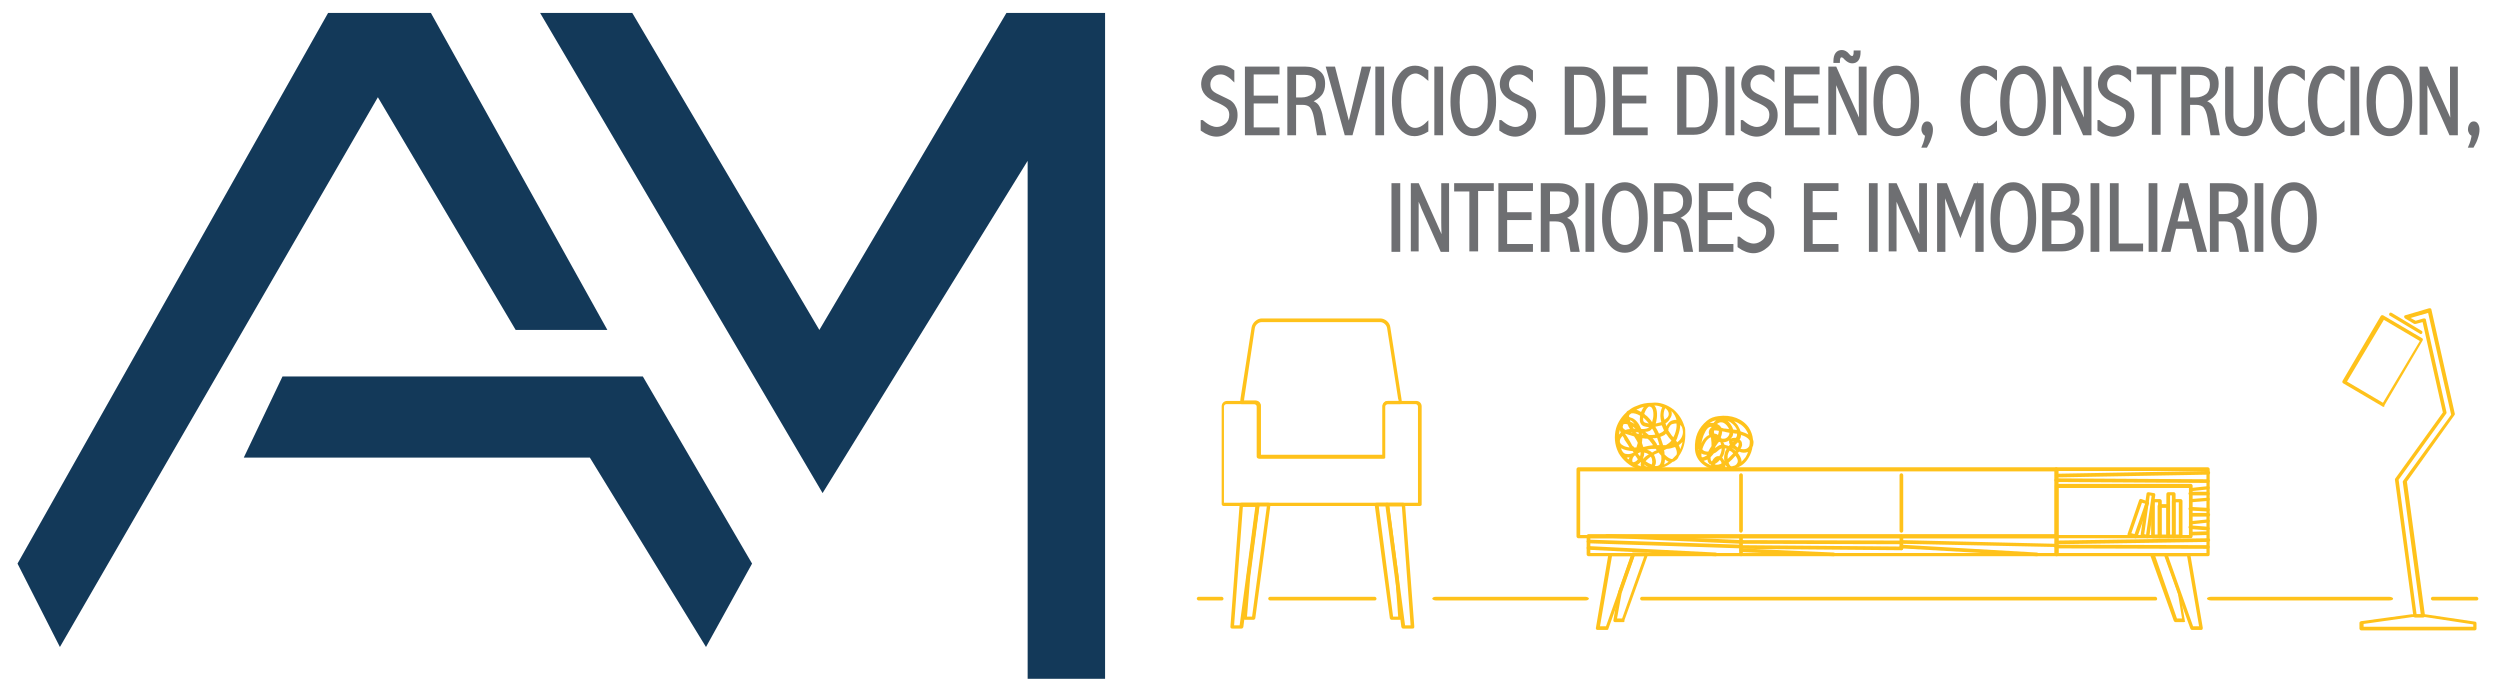 <?xml version="1.0" encoding="utf-8"?>
<!-- Generator: Adobe Illustrator 24.0.0, SVG Export Plug-In . SVG Version: 6.00 Build 0)  -->
<svg version="1.1" id="Layer_1" xmlns="http://www.w3.org/2000/svg" xmlns:xlink="http://www.w3.org/1999/xlink" x="0px" y="0px"
	 viewBox="0 0 542.5 150" style="enable-background:new 0 0 542.5 150;" xml:space="preserve">
<style type="text/css">
	.st0{fill:#133959;}
	.st1{fill:#6E6F72;stroke:#6E6F72;stroke-width:0.5;stroke-miterlimit:10;}
	.st2{fill:#FFC21B;}
</style>
<polygon class="st0" points="93.5,2.8 71.2,2.8 3.8,122.3 13,140.4 82,21.1 111.9,71.6 131.8,71.6 "/>
<polygon class="st0" points="61.3,81.7 139.5,81.7 163.2,122.3 153.2,140.4 128,99.3 52.9,99.3 "/>
<polygon class="st0" points="117.2,2.8 137.2,2.8 177.8,71.6 218.4,2.8 239.8,2.8 239.8,147.3 223,147.3 223,34.9 178.5,107 "/>
<g>
	<path class="st1" d="M260.9,26.3c0.7,0.6,1.3,1,1.8,1.2c0.5,0.2,0.9,0.3,1.4,0.3c0.7,0,1.4-0.3,2-0.8c0.6-0.5,0.9-1.2,0.9-2.1
		c0-0.6-0.2-1.2-0.6-1.6c-0.4-0.4-1.1-0.8-2.2-1.3c-2.2-0.8-3.3-2.1-3.3-3.7c0-1.1,0.4-2,1.2-2.8c0.8-0.8,1.7-1.1,2.8-1.1
		c0.9,0,1.8,0.3,2.7,1v1.9c-0.6-0.6-1.1-0.9-1.5-1.1c-0.4-0.2-0.8-0.3-1.2-0.3c-0.7,0-1.3,0.2-1.8,0.7c-0.5,0.5-0.7,1.1-0.7,1.7
		c0,0.7,0.2,1.2,0.6,1.6c0.4,0.4,1.2,0.8,2.3,1.3c0.7,0.3,1.2,0.6,1.6,0.8c0.4,0.3,0.8,0.7,1,1.2c0.3,0.5,0.4,1.1,0.4,1.8
		c0,1.2-0.4,2.3-1.3,3.1c-0.9,0.8-1.9,1.3-3,1.3c-1,0-2.1-0.4-3.2-1.2V26.3z"/>
	<path class="st1" d="M270.4,14.7h7v1.2h-5.6V21h5.3v1.2h-5.3v5.7h5.6v1.2h-7V14.7z"/>
	<path class="st1" d="M279.7,14.7h3.5c1.2,0,2.3,0.3,3,0.9c0.8,0.6,1.1,1.4,1.1,2.6c0,0.9-0.2,1.7-0.7,2.3c-0.5,0.6-1.2,1.1-2.2,1.5
		c0.7,0.2,1.2,0.5,1.5,0.9c0.3,0.4,0.6,1.1,0.8,1.9l0.8,4.3H286l-0.6-3.5c-0.2-1.1-0.5-1.9-0.9-2.4c-0.4-0.5-1.1-0.7-1.9-0.7H281
		v6.6h-1.4V14.7z M281,16v5.4h1.4c1,0,1.8-0.3,2.5-0.8c0.6-0.5,0.9-1.3,0.9-2.2c0-0.8-0.2-1.4-0.7-1.8c-0.4-0.4-1.1-0.6-2-0.6H281z"
		/>
	<path class="st1" d="M288,14.7h1.5l3.2,12.5l3-12.5h1.5l-3.9,14.4H292L288,14.7z"/>
	<path class="st1" d="M298.7,14.7h1.4v14.4h-1.4V14.7z"/>
	<path class="st1" d="M309.7,28.4c-1,0.6-1.9,0.9-2.7,0.9c-1,0-1.8-0.3-2.6-1c-0.7-0.7-1.3-1.6-1.6-2.7c-0.3-1.2-0.5-2.4-0.5-3.7
		c0-2.2,0.4-4,1.3-5.3c0.9-1.4,2-2.1,3.5-2.1c0.9,0,1.7,0.3,2.6,0.9V17c-0.9-0.8-1.8-1.3-2.5-1.3c-1,0-1.9,0.6-2.5,1.7
		c-0.6,1.1-0.9,2.7-0.9,4.7c0,1.7,0.3,3.1,0.9,4.2c0.6,1.1,1.4,1.7,2.4,1.7c0.8,0,1.7-0.4,2.6-1.3V28.4z"/>
	<path class="st1" d="M311.5,14.7h1.4v14.4h-1.4V14.7z"/>
	<path class="st1" d="M319.7,14.5c1.4,0,2.5,0.7,3.4,2c0.9,1.3,1.3,3.2,1.3,5.6c0,2.2-0.4,3.9-1.3,5.2c-0.9,1.3-2,2-3.4,2
		c-1.4,0-2.5-0.6-3.4-1.9c-0.9-1.3-1.3-3.1-1.3-5.3c0-2.3,0.4-4.2,1.3-5.5C317.1,15.2,318.2,14.5,319.7,14.5z M319.8,15.8
		c-1.2,0-2,0.6-2.5,1.8c-0.5,1.2-0.8,2.7-0.8,4.6c0,1.8,0.3,3.2,0.9,4.3c0.6,1.1,1.4,1.6,2.4,1.6c1,0,1.8-0.5,2.4-1.6
		c0.6-1.1,0.9-2.6,0.9-4.5c0-2.1-0.3-3.6-0.9-4.6S320.6,15.8,319.8,15.8z"/>
	<path class="st1" d="M325.7,26.3c0.7,0.6,1.3,1,1.8,1.2c0.5,0.2,0.9,0.3,1.4,0.3c0.7,0,1.4-0.3,2-0.8c0.6-0.5,0.9-1.2,0.9-2.1
		c0-0.6-0.2-1.2-0.6-1.6c-0.4-0.4-1.1-0.8-2.2-1.3c-2.2-0.8-3.3-2.1-3.3-3.7c0-1.1,0.4-2,1.2-2.8c0.8-0.8,1.7-1.1,2.8-1.1
		c0.9,0,1.8,0.3,2.7,1v1.9c-0.6-0.6-1.1-0.9-1.5-1.1c-0.4-0.2-0.8-0.3-1.2-0.3c-0.7,0-1.3,0.2-1.8,0.7c-0.5,0.5-0.7,1.1-0.7,1.7
		c0,0.7,0.2,1.2,0.6,1.6c0.4,0.4,1.2,0.8,2.3,1.3c0.7,0.3,1.2,0.6,1.6,0.8c0.4,0.3,0.8,0.7,1,1.2c0.3,0.5,0.4,1.1,0.4,1.8
		c0,1.2-0.4,2.3-1.3,3.1c-0.9,0.8-1.9,1.3-3,1.3c-1,0-2.1-0.4-3.2-1.2V26.3z"/>
	<path class="st1" d="M339.9,14.7h3.3c1.7,0,2.9,0.6,3.7,1.9c0.8,1.2,1.2,3.1,1.2,5.4c0,1.3-0.2,2.6-0.6,3.7c-0.4,1.1-1,2-1.7,2.5
		c-0.8,0.6-1.7,0.8-2.7,0.8h-3.3V14.7z M341.3,16v11.9h1.9c1.3,0,2.2-0.5,2.7-1.6c0.5-1.1,0.8-2.6,0.8-4.7c0-1.8-0.3-3.2-0.9-4.2
		c-0.6-1-1.5-1.4-2.7-1.4H341.3z"/>
	<path class="st1" d="M350.3,14.7h7v1.2h-5.6V21h5.3v1.2h-5.3v5.7h5.6v1.2h-7V14.7z"/>
	<path class="st1" d="M364.3,14.7h3.3c1.7,0,2.9,0.6,3.7,1.9c0.8,1.2,1.2,3.1,1.2,5.4c0,1.3-0.2,2.6-0.6,3.7c-0.4,1.1-1,2-1.7,2.5
		c-0.8,0.6-1.7,0.8-2.7,0.8h-3.3V14.7z M365.7,16v11.9h1.9c1.3,0,2.2-0.5,2.7-1.6c0.5-1.1,0.8-2.6,0.8-4.7c0-1.8-0.3-3.2-0.9-4.2
		c-0.6-1-1.5-1.4-2.7-1.4H365.7z"/>
	<path class="st1" d="M374.7,14.7h1.4v14.4h-1.4V14.7z"/>
	<path class="st1" d="M378.1,26.3c0.7,0.6,1.3,1,1.8,1.2c0.5,0.2,0.9,0.3,1.4,0.3c0.7,0,1.4-0.3,2-0.8c0.6-0.5,0.9-1.2,0.9-2.1
		c0-0.6-0.2-1.2-0.6-1.6c-0.4-0.4-1.1-0.8-2.2-1.3c-2.2-0.8-3.3-2.1-3.3-3.7c0-1.1,0.4-2,1.2-2.8c0.8-0.8,1.7-1.1,2.8-1.1
		c0.9,0,1.8,0.3,2.7,1v1.9c-0.6-0.6-1.1-0.9-1.5-1.1c-0.4-0.2-0.8-0.3-1.2-0.3c-0.7,0-1.3,0.2-1.8,0.7c-0.5,0.5-0.7,1.1-0.7,1.7
		c0,0.7,0.2,1.2,0.6,1.6c0.4,0.4,1.2,0.8,2.3,1.3c0.7,0.3,1.2,0.6,1.6,0.8c0.4,0.3,0.8,0.7,1,1.2c0.3,0.5,0.4,1.1,0.4,1.8
		c0,1.2-0.4,2.3-1.3,3.1c-0.9,0.8-1.9,1.3-3,1.3c-1,0-2.1-0.4-3.2-1.2V26.3z"/>
	<path class="st1" d="M387.6,14.7h7v1.2H389V21h5.3v1.2H389v5.7h5.6v1.2h-7V14.7z"/>
	<path class="st1" d="M398.3,14.7l4.3,9.6l1.1,2.5c-0.1-2.6-0.1-3.9-0.1-4v-8.1h1.2v14.4h-1.4l-4.1-9.2c-0.1-0.3-0.3-0.8-0.7-1.7
		l-0.5-1.3c0,0.3,0,0.5,0,0.5l0.1,1.1l0,1.6l0,0.6v8.3h-1.2V14.7H398.3z M398.1,13.3c0-1.5,0.6-2.2,1.6-2.2c0.5,0,1,0.3,1.4,0.8
		c0.3,0.4,0.6,0.5,0.8,0.5c0.4,0,0.6-0.4,0.6-1.2h1c0,1.5-0.5,2.3-1.6,2.3c-0.5,0-1-0.3-1.5-0.8c-0.3-0.4-0.6-0.5-0.8-0.5
		c-0.4,0-0.6,0.4-0.6,1.2H398.1z"/>
	<path class="st1" d="M411.5,14.5c1.4,0,2.5,0.7,3.4,2c0.9,1.3,1.3,3.2,1.3,5.6c0,2.2-0.4,3.9-1.3,5.2c-0.9,1.3-2,2-3.4,2
		c-1.4,0-2.5-0.6-3.4-1.9c-0.9-1.3-1.3-3.1-1.3-5.3c0-2.3,0.4-4.2,1.3-5.5C408.9,15.2,410,14.5,411.5,14.5z M411.6,15.8
		c-1.2,0-2,0.6-2.5,1.8c-0.5,1.2-0.8,2.7-0.8,4.6c0,1.8,0.3,3.2,0.9,4.3c0.6,1.1,1.4,1.6,2.4,1.6c1,0,1.8-0.5,2.4-1.6
		c0.6-1.1,0.9-2.6,0.9-4.5c0-2.1-0.3-3.6-0.9-4.6C413.2,16.3,412.4,15.8,411.6,15.8z"/>
	<path class="st1" d="M418,31.8h-0.7c0.4-0.9,0.6-1.7,0.7-2.5c-0.3-0.1-0.5-0.3-0.6-0.5c-0.1-0.2-0.2-0.4-0.2-0.7
		c0-0.4,0.1-0.8,0.3-1.1c0.2-0.3,0.4-0.4,0.7-0.4c0.3,0,0.5,0.1,0.7,0.4c0.2,0.3,0.3,0.7,0.3,1.1c0,0.6-0.1,1.1-0.3,1.7
		C418.7,30.5,418.4,31.1,418,31.8z"/>
	<path class="st1" d="M433.1,28.4c-1,0.6-1.9,0.9-2.7,0.9c-1,0-1.8-0.3-2.6-1c-0.7-0.7-1.3-1.6-1.6-2.7c-0.3-1.2-0.5-2.4-0.5-3.7
		c0-2.2,0.4-4,1.3-5.3c0.9-1.4,2-2.1,3.5-2.1c0.9,0,1.7,0.3,2.6,0.9V17c-0.9-0.8-1.8-1.3-2.5-1.3c-1,0-1.9,0.6-2.5,1.7
		c-0.6,1.1-0.9,2.7-0.9,4.7c0,1.7,0.3,3.1,0.9,4.2c0.6,1.1,1.4,1.7,2.4,1.7c0.8,0,1.7-0.4,2.6-1.3V28.4z"/>
	<path class="st1" d="M439,14.5c1.4,0,2.5,0.7,3.4,2c0.9,1.3,1.3,3.2,1.3,5.6c0,2.2-0.4,3.9-1.3,5.2c-0.9,1.3-2,2-3.4,2
		c-1.4,0-2.5-0.6-3.4-1.9c-0.9-1.3-1.3-3.1-1.3-5.3c0-2.3,0.4-4.2,1.3-5.5C436.4,15.2,437.6,14.5,439,14.5z M439.1,15.8
		c-1.2,0-2,0.6-2.5,1.8c-0.5,1.2-0.8,2.7-0.8,4.6c0,1.8,0.3,3.2,0.9,4.3c0.6,1.1,1.4,1.6,2.4,1.6c1,0,1.8-0.5,2.4-1.6
		c0.6-1.1,0.9-2.6,0.9-4.5c0-2.1-0.3-3.6-0.9-4.6C440.7,16.3,440,15.8,439.1,15.8z"/>
	<path class="st1" d="M447.1,14.7l4.3,9.6l1.1,2.5c-0.1-2.6-0.1-3.9-0.1-4v-8.1h1.2v14.4h-1.4l-4.1-9.2c-0.1-0.3-0.3-0.8-0.7-1.7
		l-0.5-1.3c0,0.3,0,0.5,0,0.5l0.1,1.1l0,1.6l0,0.6v8.3h-1.2V14.7H447.1z"/>
	<path class="st1" d="M455.5,26.3c0.7,0.6,1.3,1,1.8,1.2c0.5,0.2,0.9,0.3,1.4,0.3c0.7,0,1.4-0.3,2-0.8c0.6-0.5,0.9-1.2,0.9-2.1
		c0-0.6-0.2-1.2-0.6-1.6c-0.4-0.4-1.1-0.8-2.2-1.3c-2.2-0.8-3.3-2.1-3.3-3.7c0-1.1,0.4-2,1.2-2.8c0.8-0.8,1.7-1.1,2.8-1.1
		c0.9,0,1.8,0.3,2.7,1v1.9c-0.6-0.6-1.1-0.9-1.5-1.1c-0.4-0.2-0.8-0.3-1.2-0.3c-0.7,0-1.3,0.2-1.8,0.7c-0.5,0.5-0.7,1.1-0.7,1.7
		c0,0.7,0.2,1.2,0.6,1.6c0.4,0.4,1.2,0.8,2.3,1.3c0.7,0.3,1.2,0.6,1.6,0.8c0.4,0.3,0.8,0.7,1,1.2c0.3,0.5,0.4,1.1,0.4,1.8
		c0,1.2-0.4,2.3-1.3,3.1c-0.9,0.8-1.9,1.3-3,1.3c-1,0-2.1-0.4-3.2-1.2V26.3z"/>
	<path class="st1" d="M463.9,14.7h8.1v1.2h-3.4v13.1h-1.4V15.9h-3.3V14.7z"/>
	<path class="st1" d="M473.6,14.7h3.5c1.2,0,2.3,0.3,3,0.9c0.8,0.6,1.1,1.4,1.1,2.6c0,0.9-0.2,1.7-0.7,2.3c-0.5,0.6-1.2,1.1-2.2,1.5
		c0.7,0.2,1.2,0.5,1.5,0.9c0.3,0.4,0.6,1.1,0.8,1.9l0.8,4.3h-1.5l-0.6-3.5c-0.2-1.1-0.5-1.9-0.9-2.4c-0.4-0.5-1.1-0.7-1.9-0.7H475
		v6.6h-1.4V14.7z M475,16v5.4h1.4c1,0,1.8-0.3,2.5-0.8c0.6-0.5,0.9-1.3,0.9-2.2c0-0.8-0.2-1.4-0.7-1.8c-0.4-0.4-1.1-0.6-2-0.6H475z"
		/>
	<path class="st1" d="M483,14.7h1.4v10.3c0,0.9,0.2,1.7,0.7,2.2c0.4,0.5,1,0.8,1.8,0.8c0.7,0,1.3-0.3,1.8-0.8
		c0.4-0.5,0.7-1.3,0.7-2.2V14.7h1.4v10.3c0,1.3-0.4,2.3-1.1,3.1c-0.7,0.8-1.7,1.2-2.8,1.2c-1.2,0-2.1-0.4-2.8-1.2
		c-0.7-0.8-1-1.9-1-3.3V14.7z"/>
	<path class="st1" d="M499.9,28.4c-1,0.6-1.9,0.9-2.7,0.9c-1,0-1.8-0.3-2.6-1c-0.7-0.7-1.3-1.6-1.6-2.7c-0.3-1.2-0.5-2.4-0.5-3.7
		c0-2.2,0.4-4,1.3-5.3c0.9-1.4,2-2.1,3.5-2.1c0.9,0,1.7,0.3,2.6,0.9V17c-0.9-0.8-1.8-1.3-2.5-1.3c-1,0-1.9,0.6-2.5,1.7
		c-0.6,1.1-0.9,2.7-0.9,4.7c0,1.7,0.3,3.1,0.9,4.2c0.6,1.1,1.4,1.7,2.4,1.7c0.8,0,1.7-0.4,2.6-1.3V28.4z"/>
	<path class="st1" d="M508.5,28.4c-1,0.6-1.9,0.9-2.7,0.9c-1,0-1.8-0.3-2.6-1c-0.7-0.7-1.3-1.6-1.6-2.7c-0.3-1.2-0.5-2.4-0.5-3.7
		c0-2.2,0.4-4,1.3-5.3c0.9-1.4,2-2.1,3.5-2.1c0.9,0,1.7,0.3,2.6,0.9V17c-0.9-0.8-1.8-1.3-2.5-1.3c-1,0-1.9,0.6-2.5,1.7
		c-0.6,1.1-0.9,2.7-0.9,4.7c0,1.7,0.3,3.1,0.9,4.2c0.6,1.1,1.4,1.7,2.4,1.7c0.8,0,1.7-0.4,2.6-1.3V28.4z"/>
	<path class="st1" d="M510.3,14.7h1.4v14.4h-1.4V14.7z"/>
	<path class="st1" d="M518.5,14.5c1.4,0,2.5,0.7,3.4,2c0.9,1.3,1.3,3.2,1.3,5.6c0,2.2-0.4,3.9-1.3,5.2c-0.9,1.3-2,2-3.4,2
		c-1.4,0-2.5-0.6-3.4-1.9c-0.9-1.3-1.3-3.1-1.3-5.3c0-2.3,0.4-4.2,1.3-5.5C515.9,15.2,517.1,14.5,518.5,14.5z M518.6,15.8
		c-1.2,0-2,0.6-2.5,1.8c-0.5,1.2-0.8,2.7-0.8,4.6c0,1.8,0.3,3.2,0.9,4.3c0.6,1.1,1.4,1.6,2.4,1.6c1,0,1.8-0.5,2.4-1.6
		c0.6-1.1,0.9-2.6,0.9-4.5c0-2.1-0.3-3.6-0.9-4.6C520.2,16.3,519.5,15.8,518.6,15.8z"/>
	<path class="st1" d="M526.6,14.7l4.3,9.6l1.1,2.5c-0.1-2.6-0.1-3.9-0.1-4v-8.1h1.2v14.4h-1.4l-4.1-9.2c-0.1-0.3-0.3-0.8-0.7-1.7
		l-0.5-1.3c0,0.3,0,0.5,0,0.5l0.1,1.1l0,1.6l0,0.6v8.3h-1.2V14.7H526.6z"/>
	<path class="st1" d="M536.6,31.8h-0.7c0.4-0.9,0.6-1.7,0.7-2.5c-0.3-0.1-0.5-0.3-0.6-0.5c-0.1-0.2-0.2-0.4-0.2-0.7
		c0-0.4,0.1-0.8,0.3-1.1c0.2-0.3,0.4-0.4,0.7-0.4c0.3,0,0.5,0.1,0.7,0.4c0.2,0.3,0.3,0.7,0.3,1.1c0,0.6-0.1,1.1-0.3,1.7
		C537.3,30.5,537,31.1,536.6,31.8z"/>
	<path class="st1" d="M302.2,40h1.4v14.4h-1.4V40z"/>
	<path class="st1" d="M307.7,40l4.3,9.6l1.1,2.5c-0.1-2.6-0.1-3.9-0.1-4V40h1.2v14.4h-1.4l-4.1-9.2c-0.1-0.3-0.3-0.8-0.7-1.7
		l-0.5-1.3c0,0.3,0,0.5,0,0.5l0.1,1.1l0,1.6l0,0.6v8.3h-1.2V40H307.7z"/>
	<path class="st1" d="M315.8,40h8.1v1.2h-3.4v13.1h-1.4V41.3h-3.3V40z"/>
	<path class="st1" d="M325.4,40h7v1.2h-5.6v5.1h5.3v1.2h-5.3v5.7h5.6v1.2h-7V40z"/>
	<path class="st1" d="M334.7,40h3.5c1.2,0,2.3,0.3,3,0.9c0.8,0.6,1.1,1.4,1.1,2.6c0,0.9-0.2,1.7-0.7,2.3c-0.5,0.6-1.2,1.1-2.2,1.5
		c0.7,0.2,1.2,0.5,1.5,0.9c0.3,0.4,0.6,1.1,0.8,1.9l0.8,4.3H341l-0.6-3.5c-0.2-1.1-0.5-1.9-0.9-2.4c-0.4-0.5-1.1-0.7-1.9-0.7h-1.6
		v6.6h-1.4V40z M336.1,41.3v5.4h1.4c1,0,1.8-0.3,2.5-0.8c0.6-0.5,0.9-1.3,0.9-2.2c0-0.8-0.2-1.4-0.7-1.8c-0.4-0.4-1.1-0.6-2-0.6
		H336.1z"/>
	<path class="st1" d="M344.3,40h1.4v14.4h-1.4V40z"/>
	<path class="st1" d="M352.6,39.8c1.4,0,2.5,0.7,3.4,2c0.9,1.3,1.3,3.2,1.3,5.6c0,2.2-0.4,3.9-1.3,5.2c-0.9,1.3-2,2-3.4,2
		c-1.4,0-2.5-0.6-3.4-1.9c-0.9-1.3-1.3-3.1-1.3-5.3c0-2.3,0.4-4.2,1.3-5.5C349.9,40.5,351.1,39.8,352.6,39.8z M352.6,41.1
		c-1.2,0-2,0.6-2.5,1.8c-0.5,1.2-0.8,2.7-0.8,4.6c0,1.8,0.3,3.2,0.9,4.3c0.6,1.1,1.4,1.6,2.4,1.6c1,0,1.8-0.5,2.4-1.6
		c0.6-1.1,0.9-2.6,0.9-4.5c0-2.1-0.3-3.6-0.9-4.6S353.5,41.1,352.6,41.1z"/>
	<path class="st1" d="M359.3,40h3.5c1.2,0,2.3,0.3,3,0.9c0.8,0.6,1.1,1.4,1.1,2.6c0,0.9-0.2,1.7-0.7,2.3c-0.5,0.6-1.2,1.1-2.2,1.5
		c0.7,0.2,1.2,0.5,1.5,0.9c0.3,0.4,0.6,1.1,0.8,1.9l0.8,4.3h-1.5l-0.6-3.5c-0.2-1.1-0.5-1.9-0.9-2.4c-0.4-0.5-1.1-0.7-1.9-0.7h-1.6
		v6.6h-1.4V40z M360.7,41.3v5.4h1.4c1,0,1.8-0.3,2.5-0.8s0.9-1.3,0.9-2.2c0-0.8-0.2-1.4-0.7-1.8c-0.4-0.4-1.1-0.6-2-0.6H360.7z"/>
	<path class="st1" d="M368.9,40h7v1.2h-5.6v5.1h5.3v1.2h-5.3v5.7h5.6v1.2h-7V40z"/>
	<path class="st1" d="M377.4,51.6c0.7,0.6,1.3,1,1.8,1.2c0.5,0.2,0.9,0.3,1.4,0.3c0.7,0,1.4-0.3,2-0.8c0.6-0.5,0.9-1.2,0.9-2.1
		c0-0.6-0.2-1.2-0.6-1.6c-0.4-0.4-1.1-0.8-2.2-1.3c-2.2-0.8-3.3-2.1-3.3-3.7c0-1.1,0.4-2,1.2-2.8c0.8-0.8,1.7-1.1,2.8-1.1
		c0.9,0,1.8,0.3,2.7,1v1.9c-0.6-0.6-1.1-0.9-1.5-1.1c-0.4-0.2-0.8-0.3-1.2-0.3c-0.7,0-1.3,0.2-1.8,0.7c-0.5,0.5-0.7,1.1-0.7,1.7
		c0,0.7,0.2,1.2,0.6,1.6c0.4,0.4,1.2,0.8,2.3,1.3c0.7,0.3,1.2,0.6,1.6,0.8c0.4,0.3,0.8,0.7,1,1.2c0.3,0.5,0.4,1.1,0.4,1.8
		c0,1.2-0.4,2.3-1.3,3.1c-0.9,0.8-1.9,1.3-3,1.3c-1,0-2.1-0.4-3.2-1.2V51.6z"/>
	<path class="st1" d="M391.7,40h7v1.2h-5.6v5.1h5.3v1.2h-5.3v5.7h5.6v1.2h-7V40z"/>
	<path class="st1" d="M405.8,40h1.4v14.4h-1.4V40z"/>
	<path class="st1" d="M411.4,40l4.3,9.6l1.1,2.5c-0.1-2.6-0.1-3.9-0.1-4V40h1.2v14.4h-1.4l-4.1-9.2c-0.1-0.3-0.3-0.8-0.7-1.7
		l-0.5-1.3c0,0.3,0,0.5,0,0.5l0.1,1.1l0,1.6l0,0.6v8.3h-1.2V40H411.4z"/>
	<path class="st1" d="M422.3,40l3.1,7.9l3.1-7.9h1.7v14.4h-1.3v-9.2l0-2.4c0-0.3,0-0.7,0-1.3c-0.2,0.9-0.6,1.9-1,3l-2.5,6.5
		l-2.1-5.5c-0.4-1.1-0.9-2.4-1.5-3.9c0.1,3.1,0.1,4.8,0.1,5.2v7.6h-1.3V40H422.3z"/>
	<path class="st1" d="M436.9,39.8c1.4,0,2.5,0.7,3.4,2c0.9,1.3,1.3,3.2,1.3,5.6c0,2.2-0.4,3.9-1.3,5.2c-0.9,1.3-2,2-3.4,2
		c-1.4,0-2.5-0.6-3.4-1.9c-0.9-1.3-1.3-3.1-1.3-5.3c0-2.3,0.4-4.2,1.3-5.5C434.3,40.5,435.4,39.8,436.9,39.8z M437,41.1
		c-1.2,0-2,0.6-2.5,1.8c-0.5,1.2-0.8,2.7-0.8,4.6c0,1.8,0.3,3.2,0.9,4.3c0.6,1.1,1.4,1.6,2.4,1.6c1,0,1.8-0.5,2.4-1.6
		c0.6-1.1,0.9-2.6,0.9-4.5c0-2.1-0.3-3.6-0.9-4.6C438.6,41.6,437.8,41.1,437,41.1z"/>
	<path class="st1" d="M443.5,40h3.8c1.1,0,2,0.3,2.7,0.8c0.7,0.6,1,1.4,1,2.5c0,0.8-0.2,1.5-0.6,2c-0.4,0.6-1,1-1.8,1.3
		c1.1,0.1,2,0.4,2.5,1c0.6,0.6,0.8,1.4,0.8,2.5c0,0.8-0.2,1.5-0.5,2.1c-0.3,0.6-0.8,1.1-1.5,1.5c-0.7,0.4-1.5,0.6-2.4,0.6h-4.1V40z
		 M444.9,41.3v5h1.6c1,0,1.7-0.2,2.3-0.7c0.6-0.5,0.8-1.2,0.8-2.1c0-0.7-0.2-1.3-0.7-1.7c-0.4-0.4-1.1-0.6-2-0.6H444.9z M444.9,47.5
		v5.7h2.3c1.1,0,1.9-0.3,2.5-0.8c0.6-0.5,0.9-1.3,0.9-2.2s-0.3-1.6-0.9-2c-0.6-0.4-1.6-0.6-2.9-0.6H444.9z"/>
	<path class="st1" d="M453.9,40h1.4v14.4h-1.4V40z"/>
	<path class="st1" d="M458.1,40h1.4v13.1h5.3v1.2h-6.7V40z"/>
	<path class="st1" d="M466.5,40h1.4v14.4h-1.4V40z"/>
	<path class="st1" d="M473.2,40h1.4l4,14.4H477l-1.2-5h-3.8l-1.2,5h-1.5L473.2,40z M473.8,41.8l-1.6,6.5h3.2L473.8,41.8z"/>
	<path class="st1" d="M479.9,40h3.5c1.2,0,2.3,0.3,3,0.9c0.8,0.6,1.1,1.4,1.1,2.6c0,0.9-0.2,1.7-0.7,2.3c-0.5,0.6-1.2,1.1-2.2,1.5
		c0.7,0.2,1.2,0.5,1.5,0.9c0.3,0.4,0.6,1.1,0.8,1.9l0.8,4.3h-1.5l-0.6-3.5c-0.2-1.1-0.5-1.9-0.9-2.4c-0.4-0.5-1.1-0.7-1.9-0.7h-1.6
		v6.6h-1.4V40z M481.2,41.3v5.4h1.4c1,0,1.8-0.3,2.5-0.8s0.9-1.3,0.9-2.2c0-0.8-0.2-1.4-0.7-1.8c-0.4-0.4-1.1-0.6-2-0.6H481.2z"/>
	<path class="st1" d="M489.5,40h1.4v14.4h-1.4V40z"/>
	<path class="st1" d="M497.8,39.8c1.4,0,2.5,0.7,3.4,2c0.9,1.3,1.3,3.2,1.3,5.6c0,2.2-0.4,3.9-1.3,5.2c-0.9,1.3-2,2-3.4,2
		c-1.4,0-2.5-0.6-3.4-1.9c-0.9-1.3-1.3-3.1-1.3-5.3c0-2.3,0.4-4.2,1.3-5.5C495.1,40.5,496.3,39.8,497.8,39.8z M497.8,41.1
		c-1.2,0-2,0.6-2.5,1.8c-0.5,1.2-0.8,2.7-0.8,4.6c0,1.8,0.3,3.2,0.9,4.3c0.6,1.1,1.4,1.6,2.4,1.6c1,0,1.8-0.5,2.4-1.6
		c0.6-1.1,0.9-2.6,0.9-4.5c0-2.1-0.3-3.6-0.9-4.6C499.4,41.6,498.7,41.1,497.8,41.1z"/>
</g>
<g>
	<g>
		<path class="st2" d="M265.1,130.3h-5c-0.2,0-0.4-0.2-0.4-0.4c0-0.2,0.2-0.4,0.4-0.4h5c0.2,0,0.4,0.2,0.4,0.4
			C265.5,130.2,265.3,130.3,265.1,130.3z"/>
	</g>
	<g>
		<g>
			<g>
				<g>
					<path class="st2" d="M300.4,99.5h-27.1c-0.2,0-0.4-0.2-0.4-0.4V88.2c0-0.2-0.2-0.5-0.5-0.5h-2.9c-0.1,0-0.2,0-0.3-0.1
						c-0.1-0.1-0.1-0.2-0.1-0.3c0-0.3,0.1-0.6,0.1-0.9l2.4-15.4c0.2-1,1.2-1.9,2.2-1.9h25.7c1.1,0,2.1,0.9,2.2,1.9l2.4,15.4
						c0,0.2,0.1,0.5,0.1,0.8c0,0,0,0.1,0,0.1c0,0.2-0.2,0.4-0.4,0.4c0,0,0,0,0,0h-2.8c-0.2,0-0.5,0.2-0.5,0.5v10.9
						C300.7,99.3,300.6,99.5,300.4,99.5z M273.6,98.7H300V88.2c0-0.7,0.5-1.2,1.2-1.2h2.3c0-0.2,0-0.3-0.1-0.4l-2.4-15.4
						c-0.1-0.7-0.8-1.3-1.5-1.3h-25.7c-0.7,0-1.4,0.6-1.5,1.3L270,86.5c0,0.1,0,0.3-0.1,0.4h2.5c0.7,0,1.2,0.5,1.2,1.2V98.7z"/>
				</g>
			</g>
			<g>
				<g>
					<path class="st2" d="M308.1,109.8h-42.6c-0.2,0-0.4-0.2-0.4-0.4V88.2c0-0.7,0.5-1.2,1.2-1.2h6.1c0.7,0,1.2,0.5,1.2,1.2v10.5
						H300V88.2c0-0.7,0.5-1.2,1.2-1.2h6.1c0.7,0,1.2,0.5,1.2,1.2v21.3C308.5,109.7,308.3,109.8,308.1,109.8z M265.9,109.1h41.8V88.2
						c0-0.2-0.2-0.5-0.5-0.5h-6.1c-0.2,0-0.5,0.2-0.5,0.5v10.9c0,0.2-0.2,0.4-0.4,0.4h-27.1c-0.2,0-0.4-0.2-0.4-0.4V88.2
						c0-0.2-0.2-0.5-0.5-0.5h-6.1c-0.2,0-0.5,0.2-0.5,0.5V109.1z"/>
				</g>
			</g>
			<g>
				<g>
					<path class="st2" d="M272,134.5h-1.8c-0.1,0-0.2,0-0.3-0.1c-0.1-0.1-0.1-0.2-0.1-0.3l0.7-9l2.1-15.7c0-0.2,0.2-0.3,0.4-0.3h2.3
						c0.1,0,0.2,0,0.3,0.1c0.1,0.1,0.1,0.2,0.1,0.3l-3.3,24.7C272.3,134.4,272.2,134.5,272,134.5z M270.6,133.8h1.1l3.2-23.9h-1.6
						l-2,15.3c0,0,0,0,0,0L270.6,133.8z"/>
				</g>
			</g>
			<g>
				<g>
					<path class="st2" d="M269.4,136.4h-2c-0.1,0-0.2,0-0.3-0.1c-0.1-0.1-0.1-0.2-0.1-0.3l2-26.6c0-0.2,0.2-0.3,0.4-0.3h3.5
						c0.1,0,0.2,0,0.3,0.1c0.1,0.1,0.1,0.2,0.1,0.3l-2.1,15.7c0,0,0,0,0,0l-1.4,10.9C269.7,136.3,269.6,136.4,269.4,136.4z
						 M267.8,135.7h1.2l1.4-10.5c0,0,0,0,0,0l2-15.2h-2.7L267.8,135.7z"/>
				</g>
			</g>
			<g>
				<g>
					<path class="st2" d="M303.8,134.5C303.8,134.5,303.8,134.5,303.8,134.5H302c-0.2,0-0.3-0.1-0.4-0.3l-3.3-24.7
						c0-0.1,0-0.2,0.1-0.3c0.1-0.1,0.2-0.1,0.3-0.1h2.3c0.2,0,0.3,0.1,0.4,0.3l2.1,15.7l0.7,8.9c0,0,0,0.1,0,0.1
						C304.2,134.3,304,134.5,303.8,134.5z M302.3,133.8h1.1l-0.6-8.6l-2-15.3h-1.6L302.3,133.8z"/>
				</g>
			</g>
			<g>
				<g>
					<path class="st2" d="M306.5,136.4C306.5,136.4,306.5,136.4,306.5,136.4h-2c-0.2,0-0.3-0.1-0.4-0.3l-3.5-26.6
						c0-0.1,0-0.2,0.1-0.3c0.1-0.1,0.2-0.1,0.3-0.1h3.5c0.2,0,0.4,0.2,0.4,0.3l2,26.5c0,0,0,0.1,0,0.1
						C306.9,136.3,306.8,136.4,306.5,136.4z M304.9,135.7h1.2l-1.9-25.8h-2.7L304.9,135.7z"/>
				</g>
			</g>
		</g>
		<g>
			<g>
				<g>
					<path class="st2" d="M525.8,134C525.8,134,525.8,134,525.8,134h-1.7c-0.2,0-0.3-0.1-0.4-0.3l-4-29.6c0-0.1,0-0.2,0.1-0.3
						l10.3-14.3l-4.4-19.6l-1.5,0.4c-0.1,0-0.2,0-0.3,0l-2-1.2c-0.1-0.1-0.2-0.2-0.2-0.4c0-0.1,0.1-0.3,0.3-0.3l5.1-1.5
						c0.1,0,0.2,0,0.3,0c0.1,0.1,0.2,0.1,0.2,0.2l5.1,22.7c0,0.1,0,0.2-0.1,0.3l-10.3,14.4l3.9,28.9c0,0,0,0.1,0,0.1
						C526.2,133.9,526,134,525.8,134z M524.4,133.3h0.9l-3.9-28.7c0-0.1,0-0.2,0.1-0.3L531.9,90l-5-22.1l-3.8,1.1l1.1,0.6l1.7-0.5
						c0.1,0,0.2,0,0.3,0c0.1,0.1,0.2,0.1,0.2,0.2l4.5,20.2c0,0.1,0,0.2-0.1,0.3l-10.3,14.3L524.4,133.3z"/>
				</g>
			</g>
		</g>
		<g>
			<g>
				<path class="st2" d="M517.2,88.3c-0.1,0-0.1,0-0.2-0.1l-8.5-5c-0.1-0.1-0.1-0.1-0.2-0.2c0-0.1,0-0.2,0-0.3l8.3-14.1
					c0.1-0.1,0.1-0.1,0.2-0.2c0.1,0,0.2,0,0.3,0l8.5,5c0.2,0.1,0.2,0.3,0.1,0.5l-8.3,14.1C517.5,88.2,517.4,88.2,517.2,88.3
					C517.3,88.3,517.2,88.3,517.2,88.3z M509.3,82.8l7.8,4.6l8-13.4l-7.8-4.6L509.3,82.8z"/>
			</g>
		</g>
		<g>
			<g>
				<path class="st2" d="M537,136.8h-24.6c-0.2,0-0.4-0.2-0.4-0.4v-1.2c0-0.2,0.1-0.3,0.3-0.4l11-1.5c0,0,0,0,0.1,0h2.8
					c0,0,0,0,0.1,0l10.8,1.6c0.2,0,0.3,0.2,0.3,0.4v1.2C537.4,136.6,537.2,136.8,537,136.8z M512.8,136h23.9v-0.5l-10.5-1.6h-2.7
					l-10.6,1.5V136z"/>
			</g>
		</g>
		<g>
			<g>
				<g>
					<path class="st2" d="M446.3,116.8H342.5c-0.2,0-0.4-0.2-0.4-0.4v-14.6c0-0.2,0.2-0.4,0.4-0.4h103.7c0.2,0,0.4,0.2,0.4,0.4v14.6
						C446.7,116.7,446.5,116.8,446.3,116.8z M342.9,116.1h103v-13.8h-103V116.1z"/>
				</g>
			</g>
			<g>
				<g>
					<path class="st2" d="M352.3,135h-1.8c-0.1,0-0.2,0-0.3-0.1c-0.1-0.1-0.1-0.2-0.1-0.3l1-6c0,0,0,0,0-0.1l2.9-8.3
						c0.1-0.2,0.2-0.3,0.4-0.3h2.9c0.1,0,0.2,0.1,0.3,0.2c0.1,0.1,0.1,0.2,0,0.3l-5.1,14.2C352.6,134.9,352.4,135,352.3,135z
						 M350.9,134.2h1.1l4.8-13.5h-2.1l-2.8,8L350.9,134.2z"/>
				</g>
			</g>
			<g>
				<g>
					<path class="st2" d="M348.7,136.7h-2c-0.1,0-0.2,0-0.3-0.1c-0.1-0.1-0.1-0.2-0.1-0.3l2.7-15.9c0-0.2,0.2-0.3,0.4-0.3h5
						c0.1,0,0.2,0.1,0.3,0.2c0.1,0.1,0.1,0.2,0,0.3l-5.7,15.9C349,136.6,348.9,136.7,348.7,136.7z M347.2,135.9h1.3l5.4-15.2h-4.1
						L347.2,135.9z"/>
				</g>
			</g>
			<g>
				<g>
					<path class="st2" d="M473.9,135C473.9,135,473.9,135,473.9,135h-1.8c-0.2,0-0.3-0.1-0.4-0.3l-5.1-14.2c0-0.1,0-0.2,0-0.3
						c0.1-0.1,0.2-0.2,0.3-0.2h2.9c0.2,0,0.3,0.1,0.4,0.3l2.9,8.3c0,0,0,0,0,0.1l1,5.9c0,0,0,0.1,0,0.1
						C474.3,134.8,474.1,135,473.9,135z M472.4,134.2h1.1l-0.9-5.5l-2.8-8h-2.1L472.4,134.2z"/>
				</g>
			</g>
			<g>
				<g>
					<path class="st2" d="M477.7,136.7C477.7,136.7,477.6,136.7,477.7,136.7h-2c-0.2,0-0.3-0.1-0.4-0.3l-5.7-15.9c0-0.1,0-0.2,0-0.3
						c0.1-0.1,0.2-0.2,0.3-0.2h5c0.2,0,0.3,0.1,0.4,0.3l2.7,15.9c0,0,0,0.1,0,0.1C478,136.5,477.9,136.7,477.7,136.7z M475.9,135.9
						h1.3l-2.6-15.2h-4.1L475.9,135.9z"/>
				</g>
			</g>
			<g>
				<g>
					<g>
						<path class="st2" d="M473.2,116.8h-1.5c-0.2,0-0.4-0.2-0.4-0.4v-7.7c0-0.2,0.2-0.4,0.4-0.4h1.5c0.2,0,0.4,0.2,0.4,0.4v7.7
							C473.5,116.6,473.4,116.8,473.2,116.8z M472.1,116h0.7v-7h-0.7V116z"/>
					</g>
				</g>
				<g>
					<g>
						<path class="st2" d="M468.7,116.8h-1.5c-0.2,0-0.4-0.2-0.4-0.4v-7.7c0-0.2,0.2-0.4,0.4-0.4h1.5c0.2,0,0.4,0.2,0.4,0.4v7.7
							C469,116.6,468.9,116.8,468.7,116.8z M467.6,116h0.7v-7h-0.7V116z"/>
					</g>
				</g>
				<g>
					<g>
						<path class="st2" d="M463.4,116.8c0,0-0.1,0-0.1,0l-1.4-0.5c-0.1,0-0.2-0.1-0.2-0.2c0-0.1-0.1-0.2,0-0.3l2.5-7.3
							c0.1-0.2,0.3-0.3,0.5-0.2l1.4,0.5c0.1,0,0.2,0.1,0.2,0.2c0,0.1,0.1,0.2,0,0.3l-2.5,7.3C463.7,116.7,463.6,116.8,463.4,116.8z
							 M462.5,115.7l0.7,0.2l2.3-6.6l-0.7-0.2L462.5,115.7z"/>
					</g>
				</g>
				<g>
					<g>
						<path class="st2" d="M471.7,116.8h-1.2c-0.2,0-0.4-0.2-0.4-0.4v-9.2c0-0.2,0.2-0.4,0.4-0.4h1.2c0.2,0,0.4,0.2,0.4,0.4v9.2
							C472.1,116.6,471.9,116.8,471.7,116.8z M470.9,116h0.4v-8.5h-0.4V116z"/>
					</g>
				</g>
				<g>
					<g>
						<path class="st2" d="M466,116.8C466,116.8,466,116.7,466,116.8l-1.2-0.2c-0.2,0-0.3-0.2-0.3-0.4l1.3-9.1
							c0-0.1,0.1-0.2,0.1-0.2s0.2-0.1,0.3-0.1l1.2,0.2c0.2,0,0.3,0.2,0.3,0.4l-1.3,9.1c0,0.1-0.1,0.2-0.1,0.2
							C466.2,116.7,466.1,116.8,466,116.8z M465.3,115.9l0.4,0.1l1.2-8.4l-0.4-0.1L465.3,115.9z"/>
					</g>
				</g>
				<g>
					<g>
						<path class="st2" d="M470.5,116.8h-1.9c-0.2,0-0.4-0.2-0.4-0.4v-6.6c0-0.2,0.2-0.4,0.4-0.4h1.9c0.2,0,0.4,0.2,0.4,0.4v6.6
							C470.9,116.6,470.7,116.8,470.5,116.8z M469,116h1.1v-5.8H469V116z"/>
					</g>
				</g>
			</g>
			<g>
				<g>
					<g>
						<path class="st2" d="M358,102.2c-1.8,0-3.6-0.6-5-1.8c-0.7-0.6-1.3-1.3-1.7-2c-0.1-0.1-0.1-0.3-0.2-0.4
							c-0.7-1.5-0.9-3.3-0.4-5.1c0.4-1.3,1.2-2.5,2.2-3.4c0.1-0.2,0.2-0.3,0.4-0.4c0.1,0,0.2-0.1,0.2-0.1c0.5-0.4,1-0.7,1.6-0.9
							c1.1-0.5,2.2-0.7,3.4-0.7c1.6-0.2,3.3,0.4,4.7,1.5c1.1,1,1.9,2.2,2.3,3.6c0,0.1,0.1,0.1,0.1,0.2c0.1,0.3,0.1,0.6,0.1,1
							c0,0,0,0.1,0,0.1c0.1,2.1-0.4,3.8-1.4,5.2c-0.1,0.3-0.3,0.7-0.7,0.9c-0.2,0.2-0.4,0.3-0.6,0.3c-0.6,0.5-1.4,1-2.3,1.3
							C360.1,102,359.1,102.2,358,102.2z M356.8,100.8c0,0,0,0.1,0,0.1c0.1,0.2,0.5,0.4,0.8,0.4C357.3,101.2,357,101,356.8,100.8z
							 M355.3,100.9c0.3,0.1,0.6,0.2,0.8,0.3c-0.1-0.2-0.1-0.5,0-0.9c0,0,0,0-0.1,0C355.8,100.5,355.6,100.7,355.3,100.9z
							 M359.1,101.1c0.4,0.1,0.7,0,1-0.2c0.3-0.3,0.5-1,0.4-2c-0.2-0.2-0.4-0.5-0.6-0.7c-0.3,0.2-0.7,0.3-1,0.5
							c0.2,0.3,0.3,0.7,0.4,1.1C359.4,100.4,359.3,100.8,359.1,101.1z M357.1,100.1c0.4,0.3,0.8,0.5,1.3,0.7
							c0.1-0.2,0.2-0.5,0.1-0.9c0-0.3-0.1-0.6-0.3-0.8C357.7,99.5,357.3,99.8,357.1,100.1z M361.3,99.7c0,0.4-0.1,0.8-0.2,1.1
							c0.4-0.2,0.7-0.4,1-0.6C361.8,100.1,361.6,99.9,361.3,99.7z M354.8,98.8c-0.4,0.3-0.6,0.7-0.6,1.1c0,0.4,0.2,0.4,0.2,0.4
							c0.3,0,0.7-0.2,1-0.6C355.3,99.4,355,99.1,354.8,98.8z M353,99.3c0.1,0.2,0.3,0.3,0.5,0.4c0-0.2,0-0.3,0.1-0.5
							C353.4,99.3,353.2,99.3,353,99.3z M356.5,99.6C356.5,99.6,356.5,99.6,356.5,99.6c0.3-0.3,0.7-0.7,1.3-1
							c-0.3-0.2-0.6-0.3-1-0.4C356.8,98.7,356.7,99.1,356.5,99.6z M361.2,98.6c0.5,0.5,1,0.9,1.5,1c0.1,0,0.2,0,0.2,0
							c0.3-0.3,0.6-0.6,0.9-0.9c0.2-0.5,0-1.1-0.3-1.7c-0.6,0.2-1.2,0.4-1.8,0.4c-0.2,0.1-0.4,0.2-0.6,0.3
							C361.2,98,361.2,98.3,361.2,98.6z M355.4,98.4c0.1,0.2,0.3,0.4,0.5,0.6c0.1-0.3,0.1-0.6,0.1-0.9
							C355.8,98.2,355.6,98.3,355.4,98.4z M352.1,98c0.2,0.3,0.5,0.5,0.8,0.5c0.5,0.1,1.1,0,1.6-0.3c-0.1-0.1-0.1-0.2-0.2-0.3
							c-0.9-0.1-1.8-0.2-2.4-0.6c0,0,0,0-0.1,0C351.8,97.5,351.9,97.7,352.1,98z M357.4,97.6c0.4,0.1,0.8,0.3,1.1,0.6
							c0.3-0.2,0.7-0.4,1-0.5c-0.1-0.1-0.1-0.2-0.2-0.3C358.6,97.4,358,97.4,357.4,97.6z M364.3,96.6c0.1,0.3,0.3,0.6,0.3,0.9
							c0.2-0.5,0.4-1,0.5-1.6C364.9,96.1,364.6,96.4,364.3,96.6z M354.6,97.1c0.1,0,0.1,0,0.2,0c0.1,0,0.2,0,0.3,0
							c0.1-0.3,0.2-0.6,0.3-1c-0.2-0.5-0.5-0.9-0.8-1.4c-0.7-0.2-1.4-0.4-2-0.6c0.2,0.3,0.4,0.5,0.5,0.7c0.4,0.6,0.8,1.3,1.1,1.9
							C354.5,96.9,354.6,97,354.6,97.1z M352.1,94.6c-0.3,0.3-0.6,0.7-0.6,1.1c0,0.4,0.2,0.7,0.6,0.9c0.4,0.3,0.9,0.4,1.5,0.5
							c-0.3-0.6-0.7-1.1-1.1-1.7C352.5,95.2,352.3,94.9,352.1,94.6z M356.3,96.1c0.1,0.3,0.2,0.6,0.3,0.9c0.7-0.2,1.4-0.3,2.1-0.4
							c-0.2-0.3-0.4-0.6-0.6-0.8c-0.1-0.2-0.3-0.4-0.6-0.6c0,0,0,0,0,0c-0.1,0-0.6,0-1.1-0.1C356.4,95.4,356.3,95.8,356.3,96.1z
							 M360.3,94.8c0.2,0.6,0.4,1.2,0.6,1.8c0.2,0,0.4,0,0.6,0c0.5-0.3,0.9-0.6,1.2-1c-0.2-0.2-0.4-0.5-0.6-0.7
							c-0.2-0.3-0.4-0.6-0.6-0.8c-0.1,0.1-0.2,0.2-0.3,0.3C361,94.5,360.6,94.7,360.3,94.8z M359.6,96.6c0.1,0,0.3,0,0.4,0
							c0,0,0,0,0.1,0c-0.2-0.6-0.3-1.1-0.5-1.6c-0.3,0.1-0.7,0.1-1,0.1c0.1,0.1,0.1,0.1,0.2,0.2c0.2,0.2,0.4,0.6,0.7,1
							C359.5,96.4,359.6,96.5,359.6,96.6z M363.7,95.6c0.1,0.1,0.2,0.2,0.2,0.4c0.8-0.5,1.3-1.4,1.3-2.3c0-0.3-0.1-0.7-0.2-1
							c-0.1-0.2-0.2-0.3-0.4-0.5c0,0.8-0.2,1.6-0.5,2.4C364,95,363.9,95.3,363.7,95.6z M362,93.4c0.2,0.3,0.5,0.7,0.7,1
							c0.1,0.2,0.3,0.3,0.4,0.5c0.1-0.2,0.2-0.4,0.3-0.6c0.3-0.8,0.5-1.6,0.4-2.4c-0.2,0-0.5,0-0.8,0.1c-0.5,0.1-0.7,0.5-1,1.1
							C362.1,93.2,362.1,93.3,362,93.4z M357,93.7c0.3,0.3,0.6,0.5,0.8,0.7c0.5,0,1,0,1.4-0.1c-0.2-0.4-0.4-0.9-0.7-1.3
							C358.2,93.5,357.7,93.7,357,93.7z M356.3,94.3c0.1,0,0.2,0,0.3,0c-0.1-0.1-0.2-0.2-0.3-0.3C356.3,94.2,356.3,94.3,356.3,94.3z
							 M351.5,93.3c-0.1,0.3-0.1,0.7-0.2,1c0.1-0.1,0.3-0.3,0.4-0.4C351.6,93.7,351.6,93.5,351.5,93.3z M355.2,94.1
							c0.1,0,0.2,0,0.4,0.1c0-0.1,0-0.3-0.1-0.4c-0.1,0-0.2,0-0.4,0c-0.1,0-0.1,0-0.2,0C355.1,93.9,355.1,94,355.2,94.1z
							 M359.2,92.6c0.3,0.5,0.6,1,0.8,1.5c0.3-0.1,0.6-0.3,0.8-0.4c0.1-0.1,0.2-0.2,0.3-0.3c-0.2-0.3-0.3-0.7-0.5-1.1
							C360.2,92.4,359.7,92.5,359.2,92.6z M353.9,93.8c0.1,0,0.2,0.1,0.3,0.1c0,0,0-0.1-0.1-0.1C354,93.8,354,93.8,353.9,93.8z
							 M352.2,92.9c0.1,0.1,0.3,0.3,0.5,0.4c0.3-0.1,0.7-0.2,1-0.2c-0.2-0.3-0.4-0.7-0.5-1c-0.2-0.1-0.4-0.1-0.6-0.1
							c-0.2,0-0.3,0.1-0.3,0.1c0,0-0.1,0.1-0.1,0.1c0,0.1,0,0.1,0,0.2C352.1,92.5,352.1,92.7,352.2,92.9z M356.1,93
							c0,0,0.1,0.1,0.1,0.1c0.1,0,0.2,0,0.2,0c0.6,0,1.1-0.1,1.5-0.4c0,0,0,0-0.1,0c-0.8-0.1-1.4-0.2-1.7-0.7
							c-0.3-0.4-0.3-0.9-0.2-1.7c0,0,0-0.1,0-0.1c-0.7-0.4-1.4-0.6-1.9-0.5c-0.1,0.1-0.3,0.2-0.4,0.3c-0.1,0.1-0.1,0.3-0.1,0.5
							c0.1,0,0.2,0,0.3,0.1C354.9,90.8,355.7,92,356.1,93z M354.5,93c0.1,0,0.2,0,0.4,0c-0.2-0.1-0.4-0.3-0.6-0.4
							C354.4,92.8,354.4,92.9,354.5,93z M361.4,91.9c0.1,0.2,0.2,0.4,0.2,0.6c0.3-0.5,0.6-1.1,1.4-1.3c0.3-0.1,0.6-0.1,0.8-0.1
							c-0.2-0.7-0.5-1.3-1.1-1.9c0.2,0.7,0,1.2-0.3,1.6C362.2,91.3,361.8,91.6,361.4,91.9z M353.8,91.5c0.3,0.1,0.6,0.3,0.9,0.5
							c-0.3-0.4-0.6-0.7-1-0.8C353.7,91.3,353.7,91.4,353.8,91.5z M356.6,90.6c-0.1,0.5,0,0.8,0.1,0.9c0.1,0.2,0.5,0.3,1.1,0.4
							c-0.3-0.4-0.6-0.7-0.9-1C356.8,90.8,356.7,90.7,356.6,90.6z M359,88c0.8,0.8,0.6,2.7,0.4,3.5c0,0.1-0.1,0.2-0.1,0.4
							c0.4-0.1,0.8-0.2,1.2-0.3c-0.1-0.4-0.2-0.9-0.2-1.3c0-0.6,0.1-1.4,0.4-1.9C360.1,88.1,359.6,88,359,88z M356.8,89.8
							c0.2,0.2,0.4,0.4,0.6,0.5c0.4,0.4,0.8,0.8,1.1,1.3c0-0.1,0.1-0.2,0.1-0.4c0.3-0.8,0.3-2.6-0.4-2.9c-0.2-0.1-0.4-0.1-0.5,0
							C357.3,88.6,357,89.2,356.8,89.8z M361.4,88.6c-0.2,0.1-0.4,0.8-0.4,1.5c0,0.3,0.1,0.7,0.2,1c0.3-0.2,0.5-0.4,0.7-0.6
							c0.3-0.4,0.3-0.9,0-1.4C361.5,88.6,361.4,88.6,361.4,88.6z M355.1,88.9c0.3,0.1,0.7,0.3,1,0.5c0.2-0.4,0.4-0.8,0.6-1.1
							c-0.4,0.1-0.8,0.2-1.1,0.4C355.5,88.7,355.3,88.8,355.1,88.9z"/>
					</g>
				</g>
				<g>
					<g>
						<path class="st2" d="M374,102.2c-0.6,0-1.2-0.1-1.8-0.2c-2.6-0.6-4.3-2.3-4.4-4.6c-0.1-2.6,0.7-4.5,2.6-6.1
							c0.7-0.6,1.6-0.9,2.5-1l0,0c2.8-0.4,5.3,0.6,6.6,2.5c0.5,0.8,0.8,1.6,0.9,2.6c0.2,0.4,0.1,0.9,0,1.4c0,0,0,0.1-0.1,0.1
							c-0.1,0.8-0.4,1.7-0.9,2.5c-0.6,1-1.4,1.7-2.5,2.1c-0.1,0.1-0.2,0.1-0.3,0.2c-0.3,0.1-0.5,0.2-0.7,0.2
							C375.3,102.1,374.6,102.2,374,102.2z M373.6,101.5c0.1,0,0.1,0,0.2,0l-0.1,0c0,0,0,0,0,0C373.7,101.4,373.6,101.4,373.6,101.5
							C373.6,101.5,373.6,101.5,373.6,101.5z M374.4,100.9c0,0.2,0,0.4,0,0.5c0.1,0,0.2,0,0.4,0
							C374.7,101.3,374.6,101.1,374.4,100.9C374.5,100.9,374.5,100.9,374.4,100.9z M375.1,100.4c0.1,0.3,0.3,0.6,0.4,0.7
							c0,0,0.2,0.1,0.3,0.1c0.2-0.1,0.5-0.1,0.7-0.2c0.6-0.4,0.6-0.8,0.6-1c0-0.3-0.2-0.7-0.5-1.1C376.1,99.5,375.6,100,375.1,100.4
							z M369.7,100c0.4,0.4,1,0.7,1.6,1c0,0,0-0.1,0-0.2c0,0-0.1,0-0.1,0c-0.3-0.1-0.6-0.4-0.7-1.1C370.2,99.9,369.9,99.9,369.7,100
							z M372.1,100.7C372.1,100.7,372.1,100.7,372.1,100.7c0.1,0.2,0.7,0.2,1.2,0c0.1,0,0.2-0.1,0.3-0.2c-0.1-0.3-0.2-0.5-0.4-0.7
							C372.9,100.2,372.5,100.5,372.1,100.7z M377.1,98.3c0.4,0.5,0.7,1,0.8,1.6c0,0.1,0,0.2,0,0.3c0.3-0.3,0.6-0.6,0.9-1
							c0.2-0.4,0.4-0.7,0.5-1.1c0,0,0,0-0.1,0c-0.5,0.2-1.2,0.2-1.8-0.1C377.3,98.1,377.2,98.2,377.1,98.3z M373.7,99.3
							c0.2,0.2,0.4,0.5,0.5,0.8c-0.1-0.5-0.1-1.1,0-1.4c0.1-0.5,0.2-0.9,0.5-1.3c-0.1-0.1-0.2-0.1-0.3-0.1c0,0,0,0-0.1,0
							C374.3,98,374.1,98.7,373.7,99.3z M371.2,99.2c0,0.1,0,0.2,0,0.3c0,0.3,0.1,0.5,0.2,0.6c0,0,0,0,0.1,0
							c0.1-0.2,0.2-0.3,0.3-0.5c0.5-0.6,0.9-0.7,1.3-0.6c0.3-0.5,0.5-1.1,0.5-1.7c-0.3,0.1-0.6,0.3-0.9,0.6
							c-0.2,0.2-0.5,0.4-0.8,0.5C371.7,98.7,371.4,99,371.2,99.2z M375.3,97.8c-0.2,0.3-0.3,0.6-0.4,1c0,0.3,0,0.5,0,0.8
							c0.4-0.4,0.8-0.8,1.2-1.2C375.9,98.1,375.6,97.9,375.3,97.8z M369.2,98.4c0,0.4,0,0.7,0.1,0.8c0.1,0.1,0.5,0,1.1-0.4
							c0,0,0,0,0,0c0,0,0,0,0-0.1C369.9,98.7,369.5,98.6,369.2,98.4z M369.4,97.5c0.2,0.3,0.6,0.5,1.2,0.5c0,0,0.1,0,0.1,0
							c0.2-0.4,0.4-0.8,0.7-1.2c0-0.5,0-1-0.1-1.6c0-0.1,0-0.1,0-0.2c0,0,0,0-0.1-0.1c-0.3,0.1-0.5,0.3-0.8,0.6
							C370,96,369.6,96.8,369.4,97.5z M375.8,97.2c0.3,0.2,0.5,0.4,0.8,0.6c0,0,0-0.1,0.1-0.1C376.4,97.6,376.1,97.3,375.8,97.2
							C375.9,97.1,375.8,97.1,375.8,97.2z M368.5,97.5c0,0.1,0,0.2,0,0.3c0,0,0-0.1,0-0.1C368.6,97.6,368.6,97.5,368.5,97.5z
							 M377.7,97.4c0.4,0.1,0.9,0.1,1.2,0c0.3-0.1,0.5-0.3,0.7-0.6c0.1-0.4,0.1-0.7,0.1-1.1c0-0.1,0-0.1-0.1-0.2
							c-0.3-0.5-1-0.9-1.8-1.1c0,0.4-0.1,0.7-0.3,1c0.3,0.2,0.5,0.5,0.5,0.8C378.1,96.6,378,96.9,377.7,97.4z M372.2,97
							c0,0.1,0,0.1,0,0.2c0.4-0.3,0.8-0.6,1.3-0.7c-0.1-0.2-0.1-0.4-0.2-0.6c-0.1,0-0.2,0-0.3,0C372.7,96.2,372.5,96.6,372.2,97
							C372.2,97,372.2,97,372.2,97z M376.5,96.6c0.2,0.2,0.4,0.4,0.6,0.5c0.1-0.3,0.2-0.5,0.2-0.8c0-0.1,0-0.2-0.2-0.3
							C376.9,96.2,376.7,96.4,376.5,96.6z M374.2,96.5c0.1,0,0.2,0,0.3,0.1c0.2,0,0.4,0.1,0.6,0.2c0.1-0.1,0.2-0.2,0.3-0.3
							c-0.2-0.3-0.2-0.6-0.2-0.8c0-0.1,0.1-0.2,0.1-0.2c-0.1,0.1-0.3,0.2-0.5,0.3c-0.3,0.1-0.6,0.2-0.9,0.2
							C374.1,96.1,374.1,96.3,374.2,96.5z M371.4,92.6c-0.8,0-1.2,0.7-1.7,1.8c-0.2,0.5-0.4,1.2-0.5,1.8c0.2-0.5,0.5-0.9,0.7-1.1
							c0.3-0.3,0.6-0.6,1-0.7c0-0.1-0.1-0.3-0.1-0.5c0-0.5,0.2-0.8,0.4-1c0,0,0.1-0.1,0.2-0.1C371.3,92.7,371.3,92.6,371.4,92.6z
							 M376.2,95.8c-0.1,0-0.2,0-0.2,0c0,0,0,0.1,0,0.1C376.1,95.9,376.1,95.9,376.2,95.8z M372.1,95.6c0,0,0,0.1,0,0.1
							C372.1,95.7,372.2,95.6,372.1,95.6C372.2,95.6,372.1,95.6,372.1,95.6z M376.1,94c0,0.5-0.2,0.9-0.6,1.2c0.2-0.1,0.5-0.2,1-0.2
							c0.1,0,0.2,0,0.2,0c0.2-0.3,0.3-0.6,0.2-0.9C376.7,94.1,376.4,94.1,376.1,94z M373.6,95.2c0.4,0,0.7,0,0.9-0.1
							c0.6-0.3,0.8-0.8,0.8-1.2c0,0-0.1,0-0.1,0c-0.4-0.1-0.7-0.1-0.9-0.2c-0.2,0-0.4-0.1-0.6-0.1c0,0.4-0.1,0.9-0.3,1.3
							C373.5,95,373.6,95.1,373.6,95.2z M372,94.1c0.3,0,0.6,0.1,0.8,0.3c0.1-0.3,0.2-0.7,0.2-0.9c-0.4-0.1-0.7-0.1-1-0.1
							C371.9,93.6,371.9,93.8,372,94.1z M377.7,93.6c0.6,0.2,1.2,0.4,1.7,0.7c-0.1-0.3-0.3-0.7-0.5-1c-0.6-0.9-1.5-1.5-2.6-1.9
							c0.4,0.4,0.8,0.8,1,1.3C377.5,93,377.6,93.3,377.7,93.6z M376.1,93.2c0.2,0,0.5,0.1,0.8,0.1c0-0.1-0.1-0.2-0.1-0.3
							c-0.4-0.7-1-1.3-1.9-1.7C375.4,91.8,375.9,92.5,376.1,93.2z M373.5,92.8c0.1,0,0.2,0.1,0.3,0.1c0.2,0.1,0.4,0.1,0.6,0.1
							c0.2,0,0.5,0.1,0.8,0.1c-0.2-0.5-0.6-1-1.1-1.3c-0.4-0.2-0.9-0.3-1.5,0.2c0,0,0,0,0,0C373,92.2,373.3,92.4,373.5,92.8z
							 M372.4,91.2c-0.5,0.1-1,0.3-1.4,0.6c0.2,0,0.5-0.1,0.8,0c0.1-0.1,0.2-0.3,0.4-0.4C372.2,91.3,372.3,91.3,372.4,91.2z"/>
					</g>
				</g>
			</g>
			<g>
				<g>
					<path class="st2" d="M377.8,115.6c-0.2,0-0.4-0.2-0.4-0.4v-12.1c0-0.2,0.2-0.4,0.4-0.4c0.2,0,0.4,0.2,0.4,0.4v12.1
						C378.1,115.4,378,115.6,377.8,115.6z"/>
				</g>
			</g>
			<g>
				<g>
					<path class="st2" d="M412.6,115.6c-0.2,0-0.4-0.2-0.4-0.4v-12.1c0-0.2,0.2-0.4,0.4-0.4c0.2,0,0.4,0.2,0.4,0.4v12.1
						C413,115.4,412.8,115.6,412.6,115.6z"/>
				</g>
			</g>
			<g>
				<g>
					<path class="st2" d="M479.1,120.7h-32.9c-0.2,0-0.4-0.2-0.4-0.4v-18.5c0-0.2,0.2-0.4,0.4-0.4h32.9c0.2,0,0.4,0.2,0.4,0.4v18.5
						C479.5,120.6,479.3,120.7,479.1,120.7z M446.7,120h32.1v-17.8h-32.1V120z"/>
				</g>
			</g>
			<g>
				<g>
					<path class="st2" d="M446.3,120.7H344.7c-0.2,0-0.4-0.2-0.4-0.4v-4c0-0.2,0.2-0.4,0.4-0.4h101.6c0.2,0,0.4,0.2,0.4,0.4v4
						C446.7,120.6,446.5,120.7,446.3,120.7z M345.1,120h100.8v-3.2H345.1V120z"/>
				</g>
			</g>
			<g>
				<g>
					<path class="st2" d="M475.4,116.8h-29.1c-0.2,0-0.4-0.2-0.4-0.4v-11c0-0.2,0.2-0.4,0.4-0.4h29.1c0.2,0,0.4,0.2,0.4,0.4v11
						C475.7,116.7,475.6,116.8,475.4,116.8z M446.7,116.1H475v-10.2h-28.3V116.1z"/>
				</g>
			</g>
			<g>
				<g>
					<path class="st2" d="M377.8,120.7c-0.2,0-0.4-0.2-0.4-0.4v-3.9c0-0.2,0.2-0.4,0.4-0.4c0.2,0,0.4,0.2,0.4,0.4v3.9
						C378.1,120.6,378,120.7,377.8,120.7z"/>
				</g>
			</g>
			<g>
				<g>
					<path class="st2" d="M412.6,119.4c-0.2,0-0.4-0.2-0.4-0.4v-2.6c0-0.2,0.2-0.4,0.4-0.4c0.2,0,0.4,0.2,0.4,0.4v2.6
						C413,119.2,412.8,119.4,412.6,119.4z"/>
				</g>
			</g>
			<g>
				<g>
					<path class="st2" d="M446.3,103.6c-0.2,0-0.4-0.2-0.4-0.4c0-0.2,0.2-0.4,0.4-0.4l32.9-0.6c0.2,0,0.4,0.2,0.4,0.4
						c0,0.2-0.2,0.4-0.4,0.4L446.3,103.6C446.3,103.6,446.3,103.6,446.3,103.6z"/>
				</g>
			</g>
			<g>
				<g>
					<path class="st2" d="M479.1,104.8C479.1,104.8,479.1,104.8,479.1,104.8l-32.9-0.2c-0.2,0-0.4-0.2-0.4-0.4
						c0-0.2,0.2-0.4,0.4-0.4c0,0,0,0,0,0l32.9,0.2c0.2,0,0.4,0.2,0.4,0.4C479.5,104.7,479.3,104.8,479.1,104.8z"/>
				</g>
			</g>
			<g>
				<g>
					<path class="st2" d="M475.4,106.6c-0.2,0-0.4-0.1-0.4-0.3c0-0.2,0.1-0.4,0.3-0.4l3.8-0.4c0.2,0,0.4,0.1,0.4,0.3
						c0,0.2-0.1,0.4-0.3,0.4L475.4,106.6C475.4,106.6,475.4,106.6,475.4,106.6z"/>
				</g>
			</g>
			<g>
				<g>
					<path class="st2" d="M479.1,107.5h-3.8c-0.2,0-0.4-0.2-0.4-0.4c0-0.2,0.2-0.4,0.4-0.4h3.8c0.2,0,0.4,0.2,0.4,0.4
						C479.5,107.4,479.3,107.5,479.1,107.5z"/>
				</g>
			</g>
			<g>
				<g>
					<path class="st2" d="M475.4,109c-0.2,0-0.4-0.1-0.4-0.3c0-0.2,0.1-0.4,0.3-0.4l3.8-0.3c0.2,0,0.4,0.1,0.4,0.3
						c0,0.2-0.1,0.4-0.3,0.4L475.4,109C475.4,109,475.4,109,475.4,109z"/>
				</g>
			</g>
			<g>
				<g>
					<path class="st2" d="M479.1,111C479.1,111,479.1,111,479.1,111l-3.8-0.2c-0.2,0-0.4-0.2-0.4-0.4c0-0.2,0.2-0.4,0.4-0.4l3.8,0.2
						c0.2,0,0.4,0.2,0.4,0.4C479.5,110.8,479.3,111,479.1,111z"/>
				</g>
			</g>
			<g>
				<g>
					<path class="st2" d="M475.4,112.1c-0.2,0-0.4-0.2-0.4-0.4c0-0.2,0.2-0.4,0.4-0.4l3.8,0c0,0,0,0,0,0c0.2,0,0.4,0.2,0.4,0.4
						c0,0.2-0.2,0.4-0.4,0.4L475.4,112.1C475.4,112.1,475.4,112.1,475.4,112.1z"/>
				</g>
			</g>
			<g>
				<g>
					<path class="st2" d="M475.4,113.8c-0.2,0-0.4-0.1-0.4-0.3c0-0.2,0.1-0.4,0.3-0.4l3.8-0.4c0.2,0,0.4,0.1,0.4,0.3
						c0,0.2-0.1,0.4-0.3,0.4L475.4,113.8C475.4,113.8,475.4,113.8,475.4,113.8z"/>
				</g>
			</g>
			<g>
				<g>
					<path class="st2" d="M479.1,115.1C479.1,115.1,479.1,115.1,479.1,115.1l-3.8-0.3c-0.2,0-0.4-0.2-0.4-0.4c0-0.2,0.2-0.4,0.4-0.4
						l3.8,0.3c0.2,0,0.4,0.2,0.4,0.4C479.5,114.9,479.3,115.1,479.1,115.1z"/>
				</g>
			</g>
			<g>
				<g>
					<path class="st2" d="M475.4,116.2c-0.2,0-0.4-0.2-0.4-0.4c0-0.2,0.2-0.4,0.4-0.4l3.5-0.1c0,0,0,0,0,0c0.2,0,0.4,0.2,0.4,0.4
						c0,0.2-0.2,0.4-0.4,0.4L475.4,116.2C475.4,116.2,475.4,116.2,475.4,116.2z"/>
				</g>
			</g>
			<g>
				<g>
					<path class="st2" d="M446.3,118.1c-0.2,0-0.4-0.2-0.4-0.4c0-0.2,0.2-0.4,0.4-0.4l32.9-0.5c0,0,0,0,0,0c0.2,0,0.4,0.2,0.4,0.4
						c0,0.2-0.2,0.4-0.4,0.4L446.3,118.1C446.3,118.1,446.3,118.1,446.3,118.1z"/>
				</g>
			</g>
			<g>
				<g>
					<path class="st2" d="M479.1,119.1C479.1,119.1,479.1,119.1,479.1,119.1l-32.9-0.1c-0.2,0-0.4-0.2-0.4-0.4
						c0-0.2,0.2-0.4,0.4-0.4c0,0,0,0,0,0l32.9,0.1c0.2,0,0.4,0.2,0.4,0.4C479.5,118.9,479.3,119.1,479.1,119.1z"/>
				</g>
			</g>
			<g>
				<g>
					<path class="st2" d="M446,118.7C446,118.7,446,118.7,446,118.7l-33.4-0.7c-0.2,0-0.4-0.2-0.4-0.4c0-0.2,0.2-0.4,0.4-0.4
						L446,118c0.2,0,0.4,0.2,0.4,0.4C446.4,118.6,446.2,118.7,446,118.7z"/>
				</g>
			</g>
			<g>
				<g>
					<path class="st2" d="M442,120.7C442,120.7,442,120.7,442,120.7l-29.4-1.7c-0.2,0-0.4-0.2-0.4-0.4c0-0.2,0.2-0.4,0.4-0.4
						l29.4,1.7c0.2,0,0.4,0.2,0.4,0.4C442.4,120.6,442.2,120.7,442,120.7z"/>
				</g>
			</g>
			<g>
				<g>
					<path class="st2" d="M412.6,118.1C412.6,118.1,412.6,118.1,412.6,118.1l-34.9-0.1c-0.2,0-0.4-0.2-0.4-0.4
						c0-0.2,0.2-0.4,0.4-0.4c0,0,0,0,0,0l34.9,0.1c0.2,0,0.4,0.2,0.4,0.4C413,117.9,412.8,118.1,412.6,118.1z"/>
				</g>
			</g>
			<g>
				<g>
					<path class="st2" d="M412.6,119.4C412.6,119.4,412.6,119.4,412.6,119.4l-34.9-0.3c-0.2,0-0.4-0.2-0.4-0.4
						c0-0.2,0.2-0.4,0.4-0.4c0,0,0,0,0,0l34.9,0.3c0.2,0,0.4,0.2,0.4,0.4C413,119.2,412.8,119.4,412.6,119.4z"/>
				</g>
			</g>
			<g>
				<g>
					<path class="st2" d="M397.9,120.7C397.9,120.7,397.9,120.7,397.9,120.7l-20.1-0.9c-0.2,0-0.4-0.2-0.4-0.4
						c0-0.2,0.2-0.4,0.4-0.4l20.1,0.9c0.2,0,0.4,0.2,0.4,0.4C398.3,120.6,398.1,120.7,397.9,120.7z"/>
				</g>
			</g>
			<g>
				<g>
					<path class="st2" d="M377.8,118C377.8,118,377.8,118,377.8,118l-29.1-1.3c-0.2,0-0.4-0.2-0.4-0.4c0-0.2,0.2-0.4,0.4-0.4
						l29.1,1.3c0.2,0,0.4,0.2,0.4,0.4C378.1,117.9,378,118,377.8,118z"/>
				</g>
			</g>
			<g>
				<g>
					<path class="st2" d="M377.8,119C377.8,119,377.8,119,377.8,119l-33.1-1.1c-0.2,0-0.4-0.2-0.4-0.4c0-0.2,0.2-0.4,0.4-0.4l33,1.1
						c0.2,0,0.4,0.2,0.4,0.4C378.1,118.8,378,119,377.8,119z"/>
				</g>
			</g>
			<g>
				<g>
					<path class="st2" d="M372.3,120.7C372.3,120.7,372.3,120.7,372.3,120.7l-27.6-1.4c-0.2,0-0.4-0.2-0.4-0.4
						c0-0.2,0.2-0.4,0.4-0.4l27.6,1.4c0.2,0,0.4,0.2,0.4,0.4C372.7,120.6,372.5,120.7,372.3,120.7z"/>
				</g>
			</g>
		</g>
		<g>
			<path class="st2" d="M525.3,72.5c-0.1,0-0.1,0-0.2-0.1l-6.5-3.9c-0.2-0.1-0.2-0.3-0.1-0.5c0.1-0.2,0.3-0.2,0.5-0.1l6.5,3.9
				c0.2,0.1,0.2,0.3,0.1,0.5C525.5,72.5,525.4,72.5,525.3,72.5z"/>
		</g>
		<g>
			<path class="st2" d="M298.3,130.3h-22.7c-0.2,0-0.4-0.2-0.4-0.4c0-0.2,0.2-0.4,0.4-0.4h22.7c0.2,0,0.4,0.2,0.4,0.4
				C298.7,130.2,298.5,130.3,298.3,130.3z"/>
		</g>
		<g>
			<path class="st2" d="M344,130.3h-32.4c-0.4,0-0.8-0.2-0.8-0.4c0-0.2,0.3-0.4,0.8-0.4H344c0.4,0,0.8,0.2,0.8,0.4
				C344.7,130.2,344.4,130.3,344,130.3z"/>
		</g>
		<g>
			<path class="st2" d="M467.7,130.3H356.3c-0.2,0-0.4-0.2-0.4-0.4c0-0.2,0.2-0.4,0.4-0.4h111.4c0.2,0,0.4,0.2,0.4,0.4
				C468.1,130.2,468,130.3,467.7,130.3z"/>
		</g>
		<g>
			<path class="st2" d="M518.4,130.3h-38.6c-0.5,0-0.9-0.2-0.9-0.4c0-0.2,0.4-0.4,0.9-0.4h38.6c0.5,0,0.9,0.2,0.9,0.4
				C519.3,130.2,518.9,130.3,518.4,130.3z"/>
		</g>
		<g>
			<path class="st2" d="M537.4,130.3h-9.5c-0.2,0-0.4-0.2-0.4-0.4c0-0.2,0.2-0.4,0.4-0.4h9.5c0.2,0,0.4,0.2,0.4,0.4
				C537.8,130.2,537.6,130.3,537.4,130.3z"/>
		</g>
	</g>
</g>
</svg>
